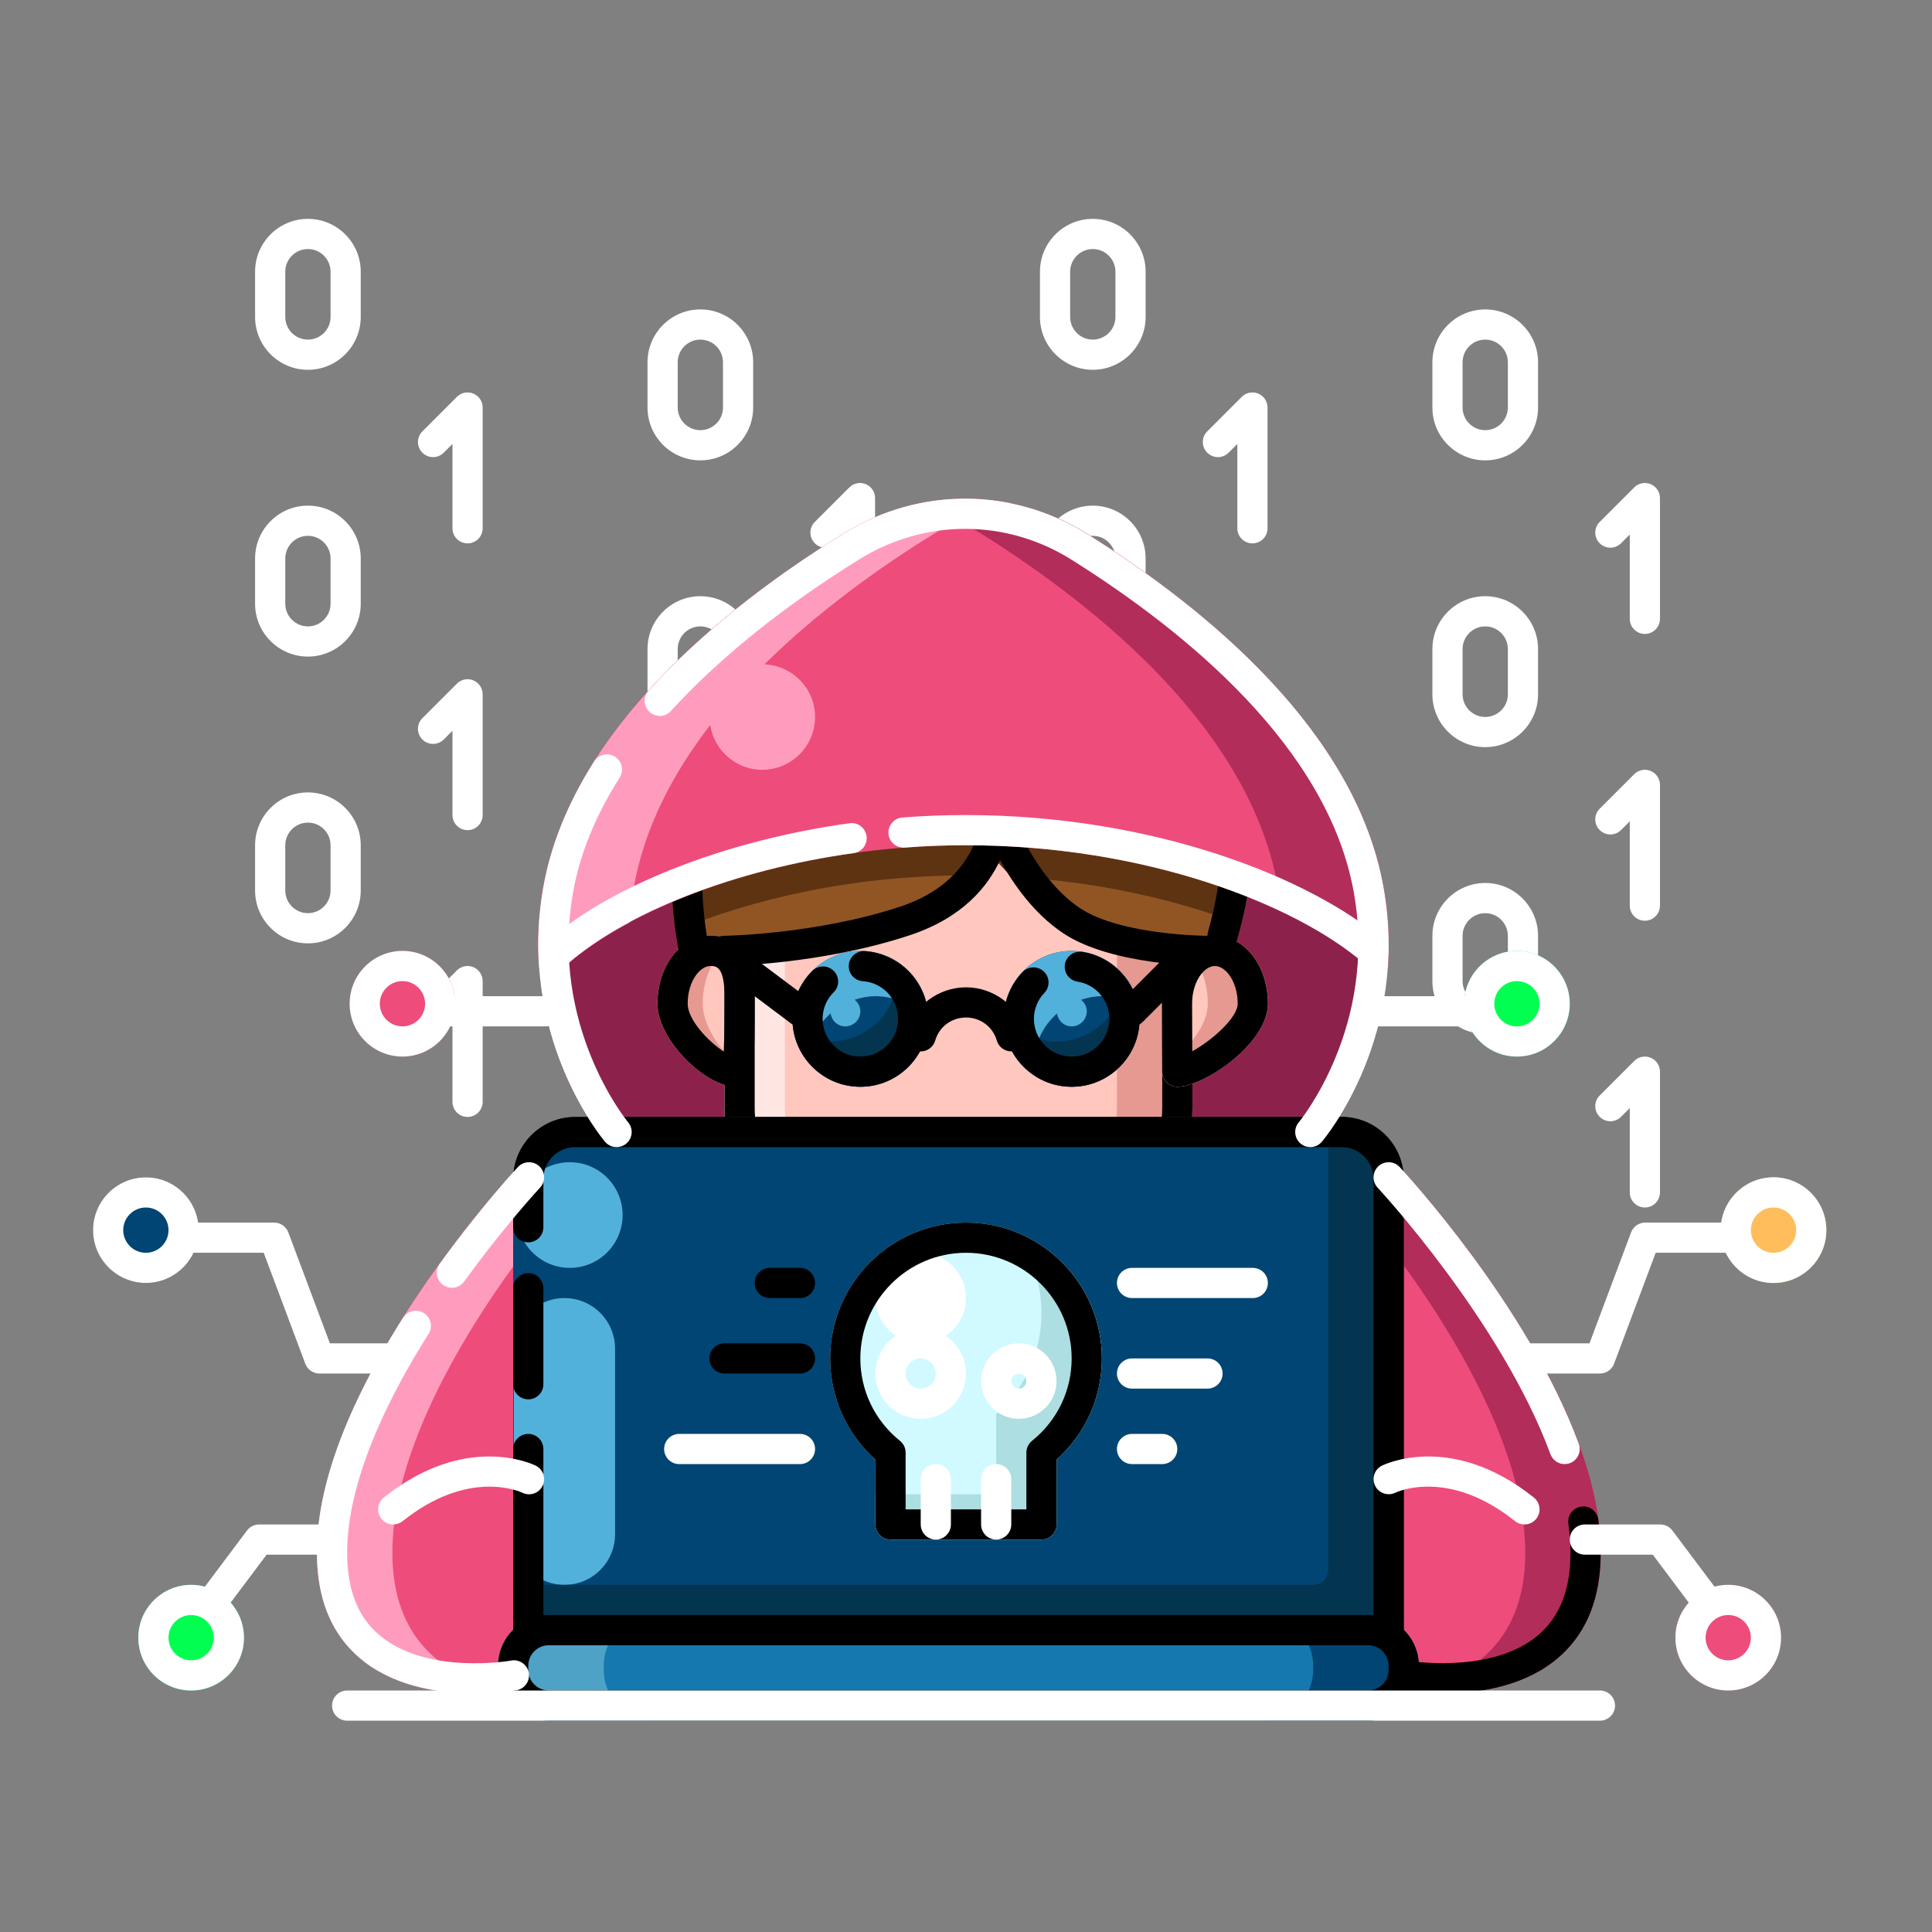 <?xml version="1.0" encoding="utf-8"?>
<!-- Generator: Adobe Illustrator 24.2.1, SVG Export Plug-In . SVG Version: 6.00 Build 0)  -->
<svg version="1.1" xmlns="http://www.w3.org/2000/svg" xmlns:xlink="http://www.w3.org/1999/xlink" x="0px" y="0px"
	 viewBox="0 0 128 128" style="enable-background:new 0 0 128 128;" xml:space="preserve">
<rect x="0" y="0" width="128" height="128" fill="#808080" stroke="none"/>
<style type="text/css">
	.st0{fill:#7DEEFF;}
	.st1{fill:#4DC2CE;}
	.st2{fill:#4C4947;}
	.st3{fill:#75716D;}
	.st4{fill:#2B2927;}
	.st5{fill:#FF3968;}
	.st6{fill:#FF85AE;}
	.st7{fill:#CC194C;}
	.st8{fill:#00E77B;}
	.st9{fill:#EBFFFF;}
	.st10{fill:#004573;}
	.st11{fill:#3C8AB5;}
	.st12{fill:#012E47;}
	.st13{fill:#FFC745;}
	.st14{fill:#FF0097;}
	.st15{fill:#FFBD5B;}
	.st16{fill:#FF7B5B;}
	.st17{fill:#FF0077;}
	.st18{fill:#BC005E;}
	.st19{fill:#FFBF45;}
	.st20{fill:#FFF15C;}
	.st21{fill:#915524;}
	.st22{fill:#5B3314;}
	.st23{fill:#B95A00;}
	.st24{fill:#E58D45;}
	.st25{fill:#CE9D78;}
	.st26{fill:#FE4B9E;}
	.st27{fill:#FFF973;}
	.st28{fill:#006ED0;}
	.st29{fill:#43AFFF;}
	.st30{fill:#FF00A2;}
	.st31{fill:#03263A;}
	.st32{fill:#B22D59;}
	.st33{fill:#FFA9CC;}
	.st34{fill:#52B1DB;}
	.st35{fill:#FF00F4;}
	.st36{fill:#A4F3FF;}
	.st37{fill:#73BBD8;}
	.st38{fill:#00FF51;}
	.st39{fill:#06C460;}
	.st40{fill:#EE4C7B;}
	.st41{fill:#FFEB99;}
	.st42{fill:#45E7FF;}
	.st43{fill:#27B9C4;}
	.st44{fill:#B6FDFF;}
	.st45{fill:#E70045;}
	.st46{fill:#AA073D;}
	.st47{opacity:0.5;}
	.st48{fill:#D0FAFF;}
	.st49{fill:#ACDEE2;}
	.st50{fill:#FFFFFF;}
	.st51{fill:#FF9CBD;}
	.st52{fill:#AD003A;}
	.st53{fill:#CFE3E5;}
	.st54{fill:#173EFF;}
	.st55{fill:#4399C9;}
	.st56{fill:#092EB5;}
	.st57{fill:#40C9FF;}
	.st58{fill:#DCFFE2;}
	.st59{display:none;}
	.st60{display:inline;fill:none;stroke:#BBD7FF;stroke-width:2;stroke-linecap:round;stroke-linejoin:round;stroke-miterlimit:10;}
	.st61{fill:#C7FFD2;}
	.st62{fill:#2EE8FF;}
	.st63{fill:#025593;}
	.st64{fill:#2E7EFF;}
	.st65{fill:#FF6E9E;}
	.st66{fill:none;stroke:#000000;stroke-width:2;stroke-linecap:round;stroke-linejoin:round;stroke-miterlimit:10;}
	.st67{fill:#FF99E0;}
	
		.st68{display:none;fill:none;stroke:#28304F;stroke-width:2;stroke-linecap:round;stroke-linejoin:round;stroke-miterlimit:10;stroke-dasharray:7;}
	.st69{fill:#F8FFFF;}
	.st70{fill:#67C9D3;}
	.st71{fill:#88CFFF;}
	.st72{fill:#1334AA;}
	.st73{fill:#63B2BA;}
	.st74{fill:#033551;}
	.st75{fill:#8C224B;}
	.st76{fill:#FFC7BE;}
	.st77{fill:#E59991;}
	.st78{fill:#FFE6E3;}
	.st79{fill:#1578AF;}
	.st80{fill:#4EA2C6;}
	.st81{fill:#5E3312;}
	.st82{fill:#E2A86A;}
	.st83{fill:#4F2A0F;}
	.st84{fill:#301808;}
	.st85{fill:#965123;}
	.st86{fill:#823B00;}
	.st87{fill:#EA8B3D;}
	.st88{fill:#D39163;}
</style>
<g id="_x30_1">
</g>
<g id="_x30_2">
</g>
<g id="_x30_3">
</g>
<g id="_x30_4">
</g>
<g id="_x30_5">
</g>
<g id="_x30_6">
</g>
<g id="_x30_7">
</g>
<g id="_x30_8">
</g>
<g id="_x30_9">
</g>
<g id="_x31_0">
</g>
<g id="_x31_1">
</g>
<g id="_x31_2">
</g>
<g id="_x31_3">
</g>
<g id="_x31_4">
</g>
<g id="_x31_5">
</g>
<g id="_x31_6">
</g>
<g id="_x31_7">
</g>
<g id="_x31_8">
</g>
<g id="_x31_9">
	<g>
		<g>
			<g>
				<g>
					<path d="M98.4,30.5c-1.93,0-3.5-1.57-3.5-3.5v-3c0-1.93,1.57-3.5,3.5-3.5s3.5,1.57,3.5,3.5v3
						C101.9,28.93,100.33,30.5,98.4,30.5z M98.4,22.5c-0.827,0-1.5,0.673-1.5,1.5v3c0,0.827,0.673,1.5,1.5,1.5s1.5-0.673,1.5-1.5v-3
						C99.9,23.173,99.228,22.5,98.4,22.5z" fill="#FFFFFF"/>
				</g>
				<g>
					<path d="M108.977,42c-0.553,0-1-0.447-1-1v-5.586l-0.579,0.579c-0.391,0.391-1.023,0.391-1.414,0s-0.391-1.023,0-1.414
						l2.286-2.286c0.286-0.286,0.716-0.373,1.09-0.217c0.374,0.154,0.617,0.52,0.617,0.924v8C109.977,41.553,109.529,42,108.977,42z
						" fill="#FFFFFF"/>
				</g>
				<g>
					<path d="M98.4,49.5c-1.93,0-3.5-1.57-3.5-3.5v-3c0-1.93,1.57-3.5,3.5-3.5s3.5,1.57,3.5,3.5v3
						C101.9,47.93,100.33,49.5,98.4,49.5z M98.4,41.5c-0.827,0-1.5,0.673-1.5,1.5v3c0,0.827,0.673,1.5,1.5,1.5s1.5-0.673,1.5-1.5v-3
						C99.9,42.173,99.228,41.5,98.4,41.5z" fill="#FFFFFF"/>
				</g>
				<g>
					<path d="M108.977,61c-0.553,0-1-0.447-1-1v-5.586l-0.579,0.579c-0.391,0.391-1.023,0.391-1.414,0s-0.391-1.023,0-1.414
						l2.286-2.286c0.286-0.286,0.716-0.373,1.09-0.217c0.374,0.154,0.617,0.52,0.617,0.924v8C109.977,60.553,109.529,61,108.977,61z
						" fill="#FFFFFF"/>
				</g>
				<g>
					<path d="M98.4,68.5c-1.93,0-3.5-1.57-3.5-3.5v-3c0-1.93,1.57-3.5,3.5-3.5s3.5,1.57,3.5,3.5v3
						C101.9,66.93,100.33,68.5,98.4,68.5z M98.4,60.5c-0.827,0-1.5,0.673-1.5,1.5v3c0,0.827,0.673,1.5,1.5,1.5s1.5-0.673,1.5-1.5v-3
						C99.9,61.173,99.228,60.5,98.4,60.5z" fill="#FFFFFF"/>
				</g>
				<g>
					<path d="M108.977,80c-0.553,0-1-0.447-1-1v-5.586l-0.579,0.579c-0.391,0.391-1.023,0.391-1.414,0s-0.391-1.023,0-1.414
						l2.286-2.286c0.286-0.286,0.716-0.373,1.09-0.217c0.374,0.154,0.617,0.52,0.617,0.924v8C109.977,79.553,109.529,80,108.977,80z
						" fill="#FFFFFF"/>
				</g>
			</g>
			<g>
				<g>
					<path d="M72.4,24.5c-1.93,0-3.5-1.57-3.5-3.5v-3c0-1.93,1.57-3.5,3.5-3.5s3.5,1.57,3.5,3.5v3C75.9,22.93,74.33,24.5,72.4,24.5z
						 M72.4,16.5c-0.827,0-1.5,0.673-1.5,1.5v3c0,0.827,0.673,1.5,1.5,1.5s1.5-0.673,1.5-1.5v-3C73.9,17.173,73.228,16.5,72.4,16.5z
						" fill="#FFFFFF"/>
				</g>
				<g>
					<path d="M82.977,36c-0.553,0-1-0.447-1-1v-5.586l-0.579,0.579c-0.391,0.391-1.023,0.391-1.414,0s-0.391-1.023,0-1.414
						l2.286-2.286c0.286-0.287,0.716-0.373,1.09-0.217c0.374,0.154,0.617,0.52,0.617,0.924v8C83.977,35.553,83.529,36,82.977,36z" fill="#FFFFFF"/>
				</g>
				<g>
					<path d="M72.4,43.5c-1.93,0-3.5-1.57-3.5-3.5v-3c0-1.93,1.57-3.5,3.5-3.5s3.5,1.57,3.5,3.5v3C75.9,41.93,74.33,43.5,72.4,43.5z
						 M72.4,35.5c-0.827,0-1.5,0.673-1.5,1.5v3c0,0.827,0.673,1.5,1.5,1.5s1.5-0.673,1.5-1.5v-3C73.9,36.173,73.228,35.5,72.4,35.5z
						" fill="#FFFFFF"/>
				</g>
				<g>
					<path d="M82.977,55c-0.553,0-1-0.447-1-1v-5.586l-0.579,0.579c-0.391,0.391-1.023,0.391-1.414,0s-0.391-1.023,0-1.414
						l2.286-2.286c0.286-0.286,0.716-0.373,1.09-0.217c0.374,0.154,0.617,0.52,0.617,0.924v8C83.977,54.553,83.529,55,82.977,55z" fill="#FFFFFF"/>
				</g>
				<g>
					<path d="M72.4,62.5c-1.93,0-3.5-1.57-3.5-3.5v-3c0-1.93,1.57-3.5,3.5-3.5s3.5,1.57,3.5,3.5v3C75.9,60.93,74.33,62.5,72.4,62.5z
						 M72.4,54.5c-0.827,0-1.5,0.673-1.5,1.5v3c0,0.827,0.673,1.5,1.5,1.5s1.5-0.673,1.5-1.5v-3C73.9,55.173,73.228,54.5,72.4,54.5z
						" fill="#FFFFFF"/>
				</g>
				<g>
					<path d="M82.977,74c-0.553,0-1-0.447-1-1v-5.586l-0.579,0.579c-0.391,0.391-1.023,0.391-1.414,0s-0.391-1.023,0-1.414
						l2.286-2.286c0.286-0.286,0.716-0.373,1.09-0.217c0.374,0.154,0.617,0.52,0.617,0.924v8C83.977,73.553,83.529,74,82.977,74z" fill="#FFFFFF"/>
				</g>
			</g>
			<g>
				<g>
					<path d="M46.4,30.5c-1.93,0-3.5-1.57-3.5-3.5v-3c0-1.93,1.57-3.5,3.5-3.5s3.5,1.57,3.5,3.5v3C49.9,28.93,48.33,30.5,46.4,30.5z
						 M46.4,22.5c-0.827,0-1.5,0.673-1.5,1.5v3c0,0.827,0.673,1.5,1.5,1.5s1.5-0.673,1.5-1.5v-3C47.9,23.173,47.228,22.5,46.4,22.5z
						" fill="#FFFFFF"/>
				</g>
				<g>
					<path d="M56.977,42c-0.553,0-1-0.447-1-1v-5.586l-0.579,0.579c-0.391,0.391-1.023,0.391-1.414,0s-0.391-1.023,0-1.414
						l2.286-2.286c0.286-0.286,0.716-0.373,1.09-0.217c0.374,0.154,0.617,0.52,0.617,0.924v8C57.977,41.553,57.529,42,56.977,42z" fill="#FFFFFF"/>
				</g>
				<g>
					<path d="M46.4,49.5c-1.93,0-3.5-1.57-3.5-3.5v-3c0-1.93,1.57-3.5,3.5-3.5s3.5,1.57,3.5,3.5v3C49.9,47.93,48.33,49.5,46.4,49.5z
						 M46.4,41.5c-0.827,0-1.5,0.673-1.5,1.5v3c0,0.827,0.673,1.5,1.5,1.5s1.5-0.673,1.5-1.5v-3C47.9,42.173,47.228,41.5,46.4,41.5z
						" fill="#FFFFFF"/>
				</g>
				<g>
					<path d="M56.977,61c-0.553,0-1-0.447-1-1v-5.586l-0.579,0.579c-0.391,0.391-1.023,0.391-1.414,0s-0.391-1.023,0-1.414
						l2.286-2.286c0.286-0.286,0.716-0.373,1.09-0.217c0.374,0.154,0.617,0.52,0.617,0.924v8C57.977,60.553,57.529,61,56.977,61z" fill="#FFFFFF"/>
				</g>
				<g>
					<path d="M46.4,68.5c-1.93,0-3.5-1.57-3.5-3.5v-3c0-1.93,1.57-3.5,3.5-3.5s3.5,1.57,3.5,3.5v3C49.9,66.93,48.33,68.5,46.4,68.5z
						 M46.4,60.5c-0.827,0-1.5,0.673-1.5,1.5v3c0,0.827,0.673,1.5,1.5,1.5s1.5-0.673,1.5-1.5v-3C47.9,61.173,47.228,60.5,46.4,60.5z
						" fill="#FFFFFF"/>
				</g>
				<g>
					<path d="M56.977,80c-0.553,0-1-0.447-1-1v-5.586l-0.579,0.579c-0.391,0.391-1.023,0.391-1.414,0s-0.391-1.023,0-1.414
						l2.286-2.286c0.286-0.286,0.716-0.373,1.09-0.217c0.374,0.154,0.617,0.52,0.617,0.924v8C57.977,79.553,57.529,80,56.977,80z" fill="#FFFFFF"/>
				</g>
			</g>
			<g>
				<g>
					<path d="M20.4,24.5c-1.93,0-3.5-1.57-3.5-3.5v-3c0-1.93,1.57-3.5,3.5-3.5s3.5,1.57,3.5,3.5v3C23.9,22.93,22.33,24.5,20.4,24.5z
						 M20.4,16.5c-0.827,0-1.5,0.673-1.5,1.5v3c0,0.827,0.673,1.5,1.5,1.5s1.5-0.673,1.5-1.5v-3C21.9,17.173,21.228,16.5,20.4,16.5z
						" fill="#FFFFFF"/>
				</g>
				<g>
					<path d="M30.977,36c-0.553,0-1-0.447-1-1v-5.586l-0.579,0.579c-0.391,0.391-1.023,0.391-1.414,0s-0.391-1.023,0-1.414
						l2.286-2.286c0.286-0.287,0.717-0.373,1.09-0.217c0.374,0.154,0.617,0.52,0.617,0.924v8C31.977,35.553,31.529,36,30.977,36z" fill="#FFFFFF"/>
				</g>
				<g>
					<path d="M20.4,43.5c-1.93,0-3.5-1.57-3.5-3.5v-3c0-1.93,1.57-3.5,3.5-3.5s3.5,1.57,3.5,3.5v3C23.9,41.93,22.33,43.5,20.4,43.5z
						 M20.4,35.5c-0.827,0-1.5,0.673-1.5,1.5v3c0,0.827,0.673,1.5,1.5,1.5s1.5-0.673,1.5-1.5v-3C21.9,36.173,21.228,35.5,20.4,35.5z
						" fill="#FFFFFF"/>
				</g>
				<g>
					<path d="M30.977,55c-0.553,0-1-0.447-1-1v-5.586l-0.579,0.579c-0.391,0.391-1.023,0.391-1.414,0s-0.391-1.023,0-1.414
						l2.286-2.286c0.286-0.286,0.717-0.373,1.09-0.217c0.374,0.154,0.617,0.52,0.617,0.924v8C31.977,54.553,31.529,55,30.977,55z" fill="#FFFFFF"/>
				</g>
				<g>
					<path d="M20.4,62.5c-1.93,0-3.5-1.57-3.5-3.5v-3c0-1.93,1.57-3.5,3.5-3.5s3.5,1.57,3.5,3.5v3C23.9,60.93,22.33,62.5,20.4,62.5z
						 M20.4,54.5c-0.827,0-1.5,0.673-1.5,1.5v3c0,0.827,0.673,1.5,1.5,1.5s1.5-0.673,1.5-1.5v-3C21.9,55.173,21.228,54.5,20.4,54.5z
						" fill="#FFFFFF"/>
				</g>
				<g>
					<path d="M30.977,74c-0.553,0-1-0.447-1-1v-5.586l-0.579,0.579c-0.391,0.391-1.023,0.391-1.414,0s-0.391-1.023,0-1.414
						l2.286-2.286c0.286-0.286,0.717-0.373,1.09-0.217c0.374,0.154,0.617,0.52,0.617,0.924v8C31.977,73.553,31.529,74,30.977,74z" fill="#FFFFFF"/>
				</g>
			</g>
		</g>
		<g>
			<path class="st40" d="M92.731,77.317c-0.377-0.403-1.009-0.426-1.414-0.049c-0.403,0.377-0.425,1.01-0.049,1.414
				c0.019,0.021,0.309,0.335,0.779,0.874l0.923,30.463c-0.461,0.015-0.869,0.331-0.954,0.803c-0.098,0.544,0.263,1.062,0.806,1.161
				c0.105,0.019,1.212,0.211,2.746,0.211c2.124,0,5.067-0.368,7.311-2.076c1.831-1.395,2.88-3.423,3.117-6.028
				C107.024,92.775,93.315,77.943,92.731,77.317z" fill="#FFFFFF"/>
		</g>
		<g>
			<path d="M45.999,64c-0.454,0-0.864-0.311-0.973-0.771c-0.083-0.356-2.001-8.776,2.121-14.755c2.1-3.047,5.37-4.886,9.721-5.466
				c5.56-0.743,9.936,2.581,11.359,3.836c1.919-0.67,7.835-2.274,12.397,1.374c4.304,3.443,1.651,12.986,1.334,14.063
				c-0.155,0.53-0.715,0.837-1.24,0.677c-0.53-0.155-0.834-0.711-0.679-1.24c0.754-2.57,2.103-9.725-0.665-11.938
				c-4.462-3.57-10.918-0.89-10.982-0.861c-0.379,0.161-0.818,0.073-1.106-0.22c-0.044-0.044-4.481-4.466-10.154-3.709
				c-3.763,0.502-6.566,2.053-8.333,4.61c-3.62,5.241-1.844,13.092-1.825,13.17c0.125,0.538-0.208,1.076-0.745,1.202
				C46.151,63.991,46.074,64,45.999,64z" fill="#FFFFFF"/>
		</g>
		<g>
			<path class="st75" d="M91.93,64.31c-0.55,6.76-4.16,11.11-4.35,11.34C87.38,75.88,87.1,76,86.82,76c-0.23,0-0.46-0.08-0.65-0.24
				c-0.23-0.19-0.34-0.48-0.34-0.76h-44c0,0.28-0.11,0.57-0.34,0.76c-0.42,0.36-1.05,0.31-1.41-0.11c-0.2-0.23-3.86-4.65-4.36-11.51
				c-0.13-1.67-0.07-3.48,0.28-5.41c1.86-10.31,11.85-18.41,19.91-23.39c4.99-3.09,11.18-3.07,16.15,0.05
				c7.92,4.98,17.75,13.06,19.6,23.34C92.02,60.73,92.07,62.6,91.93,64.31z"/>
		</g>
		<g>
			<path class="st76" d="M78,53H49c-0.553,0-1,0.447-1,1v19.389c0,5.3,4.312,9.611,9.611,9.611h11.777
				c5.3,0,9.611-4.312,9.611-9.611V54C79,53.447,78.553,53,78,53z"/>
		</g>
		<g>
			<path class="st76" d="M47.072,62c-1.969,0-3.511,1.977-3.511,4.5c0,2.428,3.214,5.5,5.184,5.5C50,72,50,71.084,50,66
				C50,62.694,48.408,62,47.072,62z"/>
		</g>
		<g>
			<path class="st77" d="M79,54v19.39c0,5.3-4.31,9.61-9.61,9.61h-5c5.3,0,9.61-4.31,9.61-9.61V54c0-0.55-0.45-1-1-1h5
				C78.55,53,79,53.45,79,54z"/>
		</g>
		<g>
			<path class="st77" d="M49.76,71.26C49.59,71.84,49.28,72,48.75,72c-1.97,0-5.19-3.07-5.19-5.5c0-2.52,1.54-4.5,3.51-4.5
				c0.51,0,1.05,0.1,1.54,0.4c-1.22,0.69-2.05,2.25-2.05,4.1C46.56,68.2,48.14,70.22,49.76,71.26z"/>
		</g>
		<g>
			<path class="st78" d="M61.61,83h-4c-5.3,0-9.61-4.31-9.61-9.61V54c0-0.55,0.45-1,1-1h4c-0.55,0-1,0.45-1,1v19.39
				C52,78.69,56.31,83,61.61,83z"/>
		</g>
		<g>
			<path class="st40" d="M35.782,78.683c0.376-0.404,0.354-1.037-0.049-1.414c-0.405-0.376-1.036-0.354-1.414,0.049
				c-0.584,0.626-14.293,15.458-13.265,26.773c0.237,2.605,1.286,4.634,3.117,6.028c2.243,1.708,5.187,2.076,7.311,2.076
				c1.534,0,2.641-0.192,2.746-0.211c0.543-0.099,0.903-0.617,0.806-1.161c-0.085-0.472-0.49-0.786-0.953-0.802l0.923-30.464
				C35.473,79.017,35.763,78.703,35.782,78.683z"/>
		</g>
		<g>
			<path class="st51" d="M35.78,78.68c-0.02,0.02-0.31,0.34-0.78,0.88l-0.09,3.11c-4.12,5.47-9.51,14.17-8.86,21.42
				c0.24,2.61,1.29,4.63,3.12,6.03c1.46,1.11,3.21,1.66,4.84,1.9c-0.41,0.06-1.34,0.18-2.53,0.18c-2.12,0-5.06-0.37-7.31-2.08
				c-1.83-1.4-2.88-3.42-3.12-6.03c-1.02-11.31,12.69-26.15,13.27-26.77c0.38-0.41,1.01-0.43,1.41-0.05
				C36.14,77.65,36.16,78.28,35.78,78.68z"/>
		</g>
		<g>
			<path class="st21" d="M82.24,61.26c-0.13,0.5-0.23,0.86-0.28,1.02c-0.16,0.53-0.72,0.84-1.24,0.68
				c-0.41-0.12-6.19,2.77-13.7-4.87c-0.33-0.34-0.68-0.7-1.02-1.09c0,0-0.31,0.41-0.94,1.02c-2.15,2.1-8.02,6.52-18.08,4.95
				c-0.46-0.07-0.28,0.89-0.75,1C46.15,63.99,46.07,64,46,64c-0.46,0-0.87-0.31-0.97-0.77c-0.02-0.09-0.15-0.65-0.27-1.55
				c-0.39-2.77-0.73-8.69,2.39-13.21c2.1-3.04,5.37-4.88,9.72-5.46c5.56-0.74,9.93,2.58,11.36,3.83c1.92-0.67,7.83-2.27,12.39,1.38
				C84.28,51.14,82.92,58.46,82.24,61.26z"/>
		</g>
		<g>
			<path d="M69.39,83H57.61C52.312,83,48,78.688,48,73.39V63c0-0.553,0.447-1,1-1s1,0.447,1,1v10.39c0,4.196,3.414,7.61,7.61,7.61
				H69.39c4.196,0,7.61-3.414,7.61-7.61V63c0-0.553,0.447-1,1-1s1,0.447,1,1v10.39C79,78.688,74.688,83,69.39,83z"/>
		</g>
		<g>
			<path class="st79" d="M90.637,107H36.363c-1.854,0-3.363,1.509-3.363,3.363v0.273c0,1.854,1.509,3.363,3.363,3.363h54.273
				c1.854,0,3.363-1.509,3.363-3.363v-0.273C94,108.509,92.491,107,90.637,107z" fill="#FFFFFF"/>
		</g>
		<g>
			<path class="st10" d="M88.89,74H38.11C35.844,74,34,75.844,34,78.11V108c0,0.553,0.447,1,1,1h57c0.553,0,1-0.447,1-1V78.11
				C93,75.844,91.156,74,88.89,74z" fill="#FFFFFF" />
		</g>
		<g>
			<path class="st10" d="M94,110.36v0.28c0,1.85-1.51,3.36-3.36,3.36h-7c1.85,0,3.36-1.51,3.36-3.36v-0.28
				c0-1.85-1.51-3.36-3.36-3.36h7C92.49,107,94,108.51,94,110.36z" fill="#FFFFFF"/>
		</g>
		<g>
			<path class="st34" d="M37.397,105L37.397,105c-1.852,0-3.353-1.501-3.353-3.353V89.353c0-1.852,1.501-3.353,3.353-3.353h0
				c1.852,0,3.353,1.501,3.353,3.353v12.294C40.75,103.499,39.249,105,37.397,105z" fill="#FFFFFF"/>
		</g>
		<g>
			<path class="st80" d="M43.36,114h-7c-1.85,0-3.36-1.51-3.36-3.36v-0.28c0-1.85,1.51-3.36,3.36-3.36h7
				c-1.85,0-3.36,1.51-3.36,3.36v0.28C40,112.49,41.51,114,43.36,114z" fill="#FFFFFF"/>
		</g>
		<g>
			<path class="st32" d="M106,104.09c-0.24,2.61-1.29,4.63-3.12,6.03c-2.24,1.71-5.19,2.08-7.31,2.08c-1.2,0-2.13-0.12-2.53-0.18
				c1.63-0.24,3.39-0.79,4.84-1.9c1.83-1.4,2.88-3.42,3.12-6.03c0.65-7.25-4.74-15.96-8.86-21.43l-0.09-3.1
				c-0.47-0.54-0.76-0.86-0.78-0.88c-0.38-0.4-0.36-1.03,0.05-1.41c0.4-0.38,1.03-0.36,1.41,0.05
				C93.32,77.94,107.02,92.78,106,104.09z" fill="#FFFFFF" />
		</g>
		<g>
			<circle class="st34" cx="37.75" cy="80.5" r="3.5"/>
		</g>
		<g>
			<path class="st48" d="M64,81c-4.963,0-9,4.037-9,9c0,2.577,1.087,4.993,3,6.702V101c0,0.553,0.447,1,1,1h10c0.553,0,1-0.447,1-1
				v-4.298c1.913-1.709,3-4.125,3-6.702C73,85.037,68.963,81,64,81z"/>
		</g>
		<g>
			<path class="st74" d="M93,78.11V108c0,0.55-0.45,1-1,1H35c-0.55,0-1-0.45-1-1v-3h53c0.55,0,1-0.45,1-1V74.11
				c0-0.04,0-0.07-0.01-0.11h0.9C91.16,74,93,75.84,93,78.11z"/>
		</g>
		<g>
			<path class="st49" d="M73,90c0,2.58-1.09,4.99-3,6.7v4.3c0,0.55-0.45,1-1,1H59c-0.55,0-1-0.45-1-1v-2h7c0.55,0,1-0.45,1-1v-4.3
				c1.91-1.71,3-4.12,3-6.7c0-2.03-0.68-3.9-1.82-5.41C70.58,82.87,73,86.16,73,90z"/>
		</g>
		<g>
			<path d="M35,92.71c-0.553,0-1-0.447-1-1v-6.36c0-0.553,0.447-1,1-1s1,0.447,1,1v6.36C36,92.263,35.553,92.71,35,92.71z"/>
		</g>
		<g>
			<path d="M92,109H35c-0.553,0-1-0.447-1-1V96c0-0.553,0.447-1,1-1s1,0.447,1,1v11h55V78.11c0-1.164-0.946-2.11-2.11-2.11H38.11
				C36.946,76,36,76.946,36,78.11v3.199c0,0.553-0.447,1-1,1s-1-0.447-1-1V78.11c0-2.267,1.844-4.11,4.11-4.11H88.89
				c2.267,0,4.11,1.844,4.11,4.11V108C93,108.553,92.553,109,92,109z"/>
		</g>
		<g>
			<circle class="st50" cx="61" cy="86" r="3"/>
		</g>
		<g>
			<path d="M90.637,114H36.363c-1.854,0-3.363-1.509-3.363-3.363v-0.273c0-1.854,1.509-3.363,3.363-3.363h54.273
				c1.854,0,3.363,1.509,3.363,3.363v0.273C94,112.491,92.491,114,90.637,114z M36.363,109c-0.752,0-1.363,0.611-1.363,1.363v0.273
				c0,0.752,0.611,1.363,1.363,1.363h54.273c0.752,0,1.363-0.611,1.363-1.363v-0.273c0-0.752-0.611-1.363-1.363-1.363H36.363z"/>
		</g>
		<g>
			<path d="M69,102H59c-0.553,0-1-0.447-1-1v-4.298c-1.913-1.709-3-4.125-3-6.702c0-4.963,4.037-9,9-9s9,4.037,9,9
				c0,2.577-1.087,4.993-3,6.702V101C70,101.553,69.553,102,69,102z M60,100h8v-3.761c0-0.304,0.138-0.59,0.374-0.78
				C70.043,94.12,71,92.131,71,90c0-3.859-3.141-7-7-7s-7,3.141-7,7c0,2.131,0.957,4.12,2.626,5.459
				c0.236,0.19,0.374,0.477,0.374,0.78V100z"/>
		</g>
		<g>
			<path d="M62,102c-0.553,0-1-0.447-1-1v-3c0-0.553,0.447-1,1-1s1,0.447,1,1v3C63,101.553,62.553,102,62,102z" fill="#FFFFFF"/>
		</g>
		<g>
			<path d="M66,102c-0.553,0-1-0.447-1-1v-3c0-0.553,0.447-1,1-1s1,0.447,1,1v3C67,101.553,66.553,102,66,102z" fill="#FFFFFF"/>
		</g>
		<g>
			<path d="M67.5,94c-1.379,0-2.5-1.121-2.5-2.5s1.121-2.5,2.5-2.5s2.5,1.121,2.5,2.5S68.879,94,67.5,94z M67.5,91
				c-0.275,0-0.5,0.225-0.5,0.5s0.225,0.5,0.5,0.5s0.5-0.225,0.5-0.5S67.775,91,67.5,91z" fill="#FFFFFF"/>
		</g>
		<g>
			<path d="M61,94c-1.654,0-3-1.346-3-3s1.346-3,3-3s3,1.346,3,3S62.654,94,61,94z M61,90c-0.552,0-1,0.448-1,1s0.448,1,1,1
				s1-0.448,1-1S61.552,90,61,90z" fill="#FFFFFF"/>
		</g>
		<g>
			<path d="M83,86h-8c-0.553,0-1-0.447-1-1s0.447-1,1-1h8c0.553,0,1,0.447,1,1S83.553,86,83,86z" fill="#FFFFFF"/>
		</g>
		<g>
			<path d="M80,92h-5c-0.553,0-1-0.447-1-1s0.447-1,1-1h5c0.553,0,1,0.447,1,1S80.553,92,80,92z" fill="#FFFFFF"/>
		</g>
		<g>
			<path d="M77,97h-2c-0.553,0-1-0.447-1-1s0.447-1,1-1h2c0.553,0,1,0.447,1,1S77.553,97,77,97z" fill="#FFFFFF"/>
		</g>
		<g>
			<path class="st76" d="M80.489,62c-1.968,0-3.51,1.977-3.51,4.5c0,1.937,0.021,4.508,0.021,4.508C77.005,71.558,77.451,72,78,72
				c1.788,0,6-2.877,6-5.5C84,63.977,82.458,62,80.489,62z" fill="#FFFFFF"/>
		</g>
		<g>
			<path d="M53,97h-8c-0.553,0-1-0.447-1-1s0.447-1,1-1h8c0.553,0,1,0.447,1,1S53.553,97,53,97z" fill="#FFFFFF"/>
		</g>
		<g>
			<circle class="st10" cx="57" cy="67.5" r="4.5"/>
		</g>
		<g>
			<circle class="st10" cx="71" cy="67.5" r="4.5"/>
		</g>
		<g>
			<path d="M53,91h-5c-0.553,0-1-0.447-1-1s0.447-1,1-1h5c0.553,0,1,0.447,1,1S53.553,91,53,91z"/>
		</g>
		<g>
			<path class="st74" d="M75.5,67.5c0,2.48-2.02,4.5-4.5,4.5s-4.5-2.02-4.5-4.5c0-0.06,0-0.11,0.01-0.17C67.33,68.35,68.59,69,70,69
				c2.42,0,4.41-1.93,4.49-4.33C75.13,65.45,75.5,66.43,75.5,67.5z"/>
		</g>
		<g>
			<path class="st74" d="M61.5,67.5c0,2.48-2.02,4.5-4.5,4.5c-2.21,0-4.06-1.61-4.43-3.72C53.27,68.74,54.1,69,55,69
				c2.48,0,4.5-2.02,4.5-4.5c0-0.27-0.02-0.53-0.07-0.78C60.68,64.52,61.5,65.92,61.5,67.5z"/>
		</g>
		<g>
			<path class="st77" d="M84,66.5c0,2.62-4.21,5.5-6,5.5c-0.55,0-1-0.44-1-0.99c0,0,0-0.09,0-0.26c1.56-1.08,3.02-2.71,3.02-4.25
				c0-1.56-0.59-2.92-1.52-3.72c0.56-0.49,1.24-0.78,1.99-0.78C82.46,62,84,63.98,84,66.5z"/>
		</g>
		<g>
			<path class="st34" d="M57,63c-2.48,0-4.5,2.02-4.5,4.5c0,1.07,0.37,2.05,1.01,2.83c0.042-1.269,0.628-2.396,1.519-3.186
				C55.101,67.625,55.499,68,56,68c0.552,0,1-0.448,1-1c0-0.312-0.152-0.58-0.376-0.763C57.061,66.095,57.518,66,58,66
				c1.41,0,2.67,0.65,3.49,1.67c0.01-0.06,0.01-0.11,0.01-0.17C61.5,65.02,59.48,63,57,63z"/>
		</g>
		<g>
			<path class="st34" d="M75.43,66.72C75.06,64.61,73.21,63,71,63c-2.48,0-4.5,2.02-4.5,4.5c0,1.58,0.82,2.98,2.07,3.78
				c-0.05-0.25-0.07-0.51-0.07-0.78c0-1.338,0.599-2.528,1.53-3.353C70.103,67.626,70.5,68,71,68c0.552,0,1-0.448,1-1
				c0-0.312-0.151-0.579-0.375-0.762C72.061,66.096,72.518,66,73,66C73.9,66,74.73,66.26,75.43,66.72z"/>
		</g>
		<g>
			<path d="M53,86h-2c-0.553,0-1-0.447-1-1s0.447-1,1-1h2c0.553,0,1,0.447,1,1S53.553,86,53,86z"/>
		</g>
		<g>
			<path d="M78,72c-0.549,0-0.995-0.442-1-0.992c0,0-0.021-2.571-0.021-4.508c0-2.523,1.542-4.5,3.51-4.5
				C82.458,62,84,63.977,84,66.5C84,69.123,79.788,72,78,72z M80.489,64c-0.714,0-1.51,1.026-1.51,2.5
				c0,1.031,0.006,2.244,0.012,3.149C80.256,68.964,82,67.431,82,66.5C82,65.026,81.204,64,80.489,64z" />
		</g>
		<g>
			<path d="M48.745,72c-1.97,0-5.184-3.072-5.184-5.5c0-2.523,1.542-4.5,3.511-4.5C48.408,62,50,62.694,50,66
				C50,71.084,50,72,48.745,72z M47.072,64c-0.715,0-1.511,1.026-1.511,2.5c0,1.071,1.385,2.524,2.39,3.169
				C48,68.576,48,66.871,48,66C48,64,47.419,64,47.072,64z"  />
		</g>
		<g>
			<path d="M57,72c-2.481,0-4.5-2.019-4.5-4.5c0-1.21,0.472-2.34,1.329-3.183c0.393-0.388,1.027-0.383,1.414,0.012
				c0.388,0.394,0.382,1.027-0.012,1.414C54.76,66.207,54.5,66.831,54.5,67.5c0,1.379,1.121,2.5,2.5,2.5s2.5-1.121,2.5-2.5
				c0-1.312-1.025-2.406-2.335-2.492c-0.552-0.036-0.969-0.513-0.933-1.063c0.037-0.552,0.518-0.96,1.063-0.933
				c2.357,0.156,4.204,2.127,4.204,4.488C61.5,69.981,59.481,72,57,72z" />
		</g>
		<g>
			<path class="st81" d="M82.24,61.26c-4.21-1.63-9.42-2.85-15.22-3.17c-0.33-0.34-0.68-0.7-1.02-1.09c0,0-0.31,0.41-0.94,1.02
				C64.71,58,64.36,58,64,58c-7.5,0-14.2,1.57-19.24,3.68c-0.39-2.77-0.73-8.69,2.39-13.21c2.1-3.04,5.37-4.88,9.72-5.46
				c5.56-0.74,9.93,2.58,11.36,3.83c1.92-0.67,7.83-2.27,12.39,1.38C84.28,51.14,82.92,58.46,82.24,61.26z"  />
		</g>
		<g>
			<path d="M71,72c-2.481,0-4.5-2.019-4.5-4.5c0-1.151,0.456-2.283,1.251-3.105c0.384-0.396,1.017-0.406,1.414-0.023
				c0.396,0.384,0.407,1.017,0.023,1.414C68.751,66.237,68.5,66.862,68.5,67.5c0,1.379,1.121,2.5,2.5,2.5s2.5-1.121,2.5-2.5
				c0-1.225-0.906-2.282-2.107-2.461c-0.546-0.081-0.923-0.59-0.842-1.137c0.082-0.546,0.591-0.915,1.137-0.842
				c2.174,0.323,3.812,2.232,3.812,4.439C75.5,69.981,73.481,72,71,72z" />
		</g>
		<g>
			<path d="M67,69.657c-0.434,0-0.833-0.284-0.96-0.721c-0.265-0.911-1.085-1.523-2.04-1.523s-1.775,0.612-2.04,1.523
				c-0.154,0.529-0.704,0.837-1.239,0.681c-0.53-0.153-0.835-0.709-0.681-1.239c0.507-1.745,2.136-2.965,3.96-2.965
				s3.453,1.22,3.96,2.965c0.154,0.53-0.15,1.086-0.681,1.239C67.186,69.645,67.092,69.657,67,69.657z"  />
		</g>
		<g>
			<path d="M75,68c-0.256,0-0.512-0.098-0.707-0.293c-0.391-0.391-0.391-1.023,0-1.414l3-3c0.391-0.391,1.023-0.391,1.414,0
				s0.391,1.023,0,1.414l-3,3C75.512,67.902,75.256,68,75,68z" />
		</g>
		<g>
			<path d="M52.999,68c-0.209,0-0.419-0.065-0.599-0.2l-4-3c-0.442-0.331-0.532-0.958-0.2-1.399c0.331-0.442,0.958-0.531,1.399-0.2
				l4,3c0.442,0.331,0.532,0.958,0.2,1.399C53.604,67.862,53.304,68,52.999,68z" />
		</g>
		<g>
			<path d="M48,64c-0.547,0-0.993-0.439-1-0.987c-0.007-0.553,0.436-1.006,0.987-1.013c0.061-0.001,6.149-0.1,11.696-1.948
				c5.201-1.734,5.314-5.882,5.316-6.058c0.006-0.488,0.363-0.902,0.846-0.979c0.474-0.072,0.948,0.206,1.103,0.667
				c0.015,0.044,1.512,4.422,4.606,6.485C74.265,61.975,79.943,62,80,62c0.553,0,1,0.448,1,1c0,0.553-0.448,1-1,1
				c-0.258,0-6.34-0.024-9.555-2.168c-1.937-1.291-3.311-3.252-4.188-4.848c-0.802,1.738-2.471,3.808-5.94,4.964
				C54.465,63.899,48.273,63.997,48.013,64C48.008,64,48.004,64,48,64z" />
		</g>
		<g>
			<path d="M45.999,64c-0.454,0-0.864-0.311-0.973-0.771c-0.083-0.356-2.001-8.776,2.121-14.755c2.1-3.047,5.37-4.886,9.721-5.466
				c5.56-0.743,9.936,2.581,11.359,3.836c1.919-0.67,7.835-2.274,12.397,1.374c4.304,3.443,1.651,12.986,1.334,14.063
				c-0.155,0.53-0.715,0.837-1.24,0.677c-0.53-0.155-0.834-0.711-0.679-1.24c0.754-2.57,2.103-9.725-0.665-11.938
				c-4.462-3.57-10.918-0.89-10.982-0.861c-0.379,0.161-0.818,0.073-1.106-0.22c-0.044-0.044-4.481-4.466-10.154-3.709
				c-3.763,0.502-6.566,2.053-8.333,4.61c-3.62,5.241-1.844,13.092-1.825,13.17c0.125,0.538-0.208,1.076-0.745,1.202
				C46.151,63.991,46.074,64,45.999,64z" />
		</g>
		<g>
			<path d="M95.569,112.195c-1.535,0-2.642-0.192-2.747-0.211c-0.543-0.099-0.903-0.618-0.806-1.161s0.617-0.905,1.16-0.808
				c0.052,0.009,5.341,0.915,8.496-1.491c1.363-1.041,2.147-2.593,2.331-4.615c0.084-0.961,0.053-1.956-0.093-2.955
				c-0.08-0.547,0.299-1.055,0.845-1.134c0.547-0.09,1.055,0.299,1.134,0.845c0.168,1.152,0.204,2.304,0.106,3.422
				c-0.237,2.61-1.286,4.639-3.117,6.033C100.636,111.827,97.693,112.195,95.569,112.195z" />
		</g>
		<g>
			<path d="M103.66,97c-0.407,0-0.789-0.25-0.938-0.654c-3.249-8.81-11.371-17.576-11.453-17.663
				c-0.376-0.404-0.354-1.037,0.049-1.414c0.405-0.377,1.038-0.354,1.413,0.049c0.345,0.369,8.477,9.143,11.868,18.337
				c0.19,0.518-0.074,1.093-0.593,1.284C103.893,96.98,103.775,97,103.66,97z" fill="#FFFFFF"/>
		</g>
		<g>
			<path d="M100.999,101c-0.219,0-0.439-0.071-0.624-0.219c-4.394-3.514-7.792-1.952-7.936-1.883
				c-0.491,0.234-1.092,0.034-1.334-0.461c-0.241-0.493-0.044-1.086,0.447-1.332c0.188-0.093,4.635-2.236,10.072,2.113
				c0.431,0.346,0.501,0.975,0.156,1.406C101.583,100.871,101.293,101,100.999,101z" fill="#FFFFFF" />
		</g>
		<g>
			<path d="M31.48,112.195c-2.124,0-5.066-0.368-7.31-2.075c-1.831-1.395-2.88-3.423-3.117-6.029
				c-0.415-4.559,1.486-10.206,5.651-16.786c0.295-0.467,0.912-0.607,1.38-0.31c0.467,0.295,0.605,0.913,0.31,1.38
				c-3.868,6.11-5.718,11.482-5.349,15.534c0.187,2.054,0.951,3.564,2.337,4.619c3.172,2.415,8.438,1.5,8.489,1.487
				c0.541-0.1,1.063,0.264,1.162,0.807c0.098,0.544-0.263,1.063-0.807,1.162C34.122,112.003,33.015,112.195,31.48,112.195z" fill="#FFFFFF"/>
		</g>
		<g>
			<path d="M29.939,85.32c-0.203,0-0.408-0.062-0.585-0.19c-0.448-0.323-0.548-0.948-0.224-1.396
				c2.734-3.778,5.089-6.311,5.188-6.417c0.378-0.403,1.009-0.425,1.414-0.049c0.403,0.377,0.425,1.01,0.049,1.414
				c-0.023,0.024-2.374,2.554-5.031,6.224C30.555,85.177,30.249,85.32,29.939,85.32z" fill="#FFFFFF"/>
		</g>
		<g>
			<path d="M26.052,101c-0.294,0-0.584-0.128-0.782-0.375c-0.345-0.432-0.274-1.061,0.156-1.406
				c5.437-4.349,9.885-2.207,10.072-2.113c0.494,0.247,0.694,0.848,0.447,1.342c-0.246,0.491-0.84,0.692-1.335,0.45
				c-0.157-0.073-3.552-1.623-7.935,1.884C26.491,100.929,26.271,101,26.052,101z" fill="#FFFFFF"/>
		</g>
		<g>
			<circle class="st15" cx="117.5" cy="81.5" r="3.5"/>
		</g>
		<g>
			<circle class="st38" cx="100.5" cy="66.5" r="3.5"/>
		</g>
		<g>
			<circle class="st40" cx="114.5" cy="108.5" r="3.5"/>
		</g>
		<g>
			<circle class="st10" cx="9.664" cy="81.5" r="3.5"/>
		</g>
		<g>
			<circle class="st40" cx="26.664" cy="66.5" r="3.5"/>
		</g>
		<g>
			<circle class="st38" cx="12.664" cy="108.5" r="3.5"/>
		</g>
		<g>
			<path class="st40" d="M91.93,64.31l-0.38-0.45c-0.36,0.26-0.86,0.24-1.21-0.06c-0.69-0.59-1.5-1.18-2.42-1.76
				C82.76,58.82,74.11,56,64,56c-11.12,0-20.49,3.45-25.3,6.99c-0.5,0.36-0.95,0.73-1.34,1.09c-0.2,0.17-0.44,0.26-0.68,0.26
				c-0.27,0-0.53-0.11-0.73-0.31l-0.23,0.11c-0.13-1.67-0.07-3.48,0.28-5.41c1.86-10.31,11.85-18.41,19.91-23.39
				c4.99-3.09,11.18-3.07,16.15,0.05c7.92,4.98,17.75,13.06,19.6,23.34C92.02,60.73,92.07,62.6,91.93,64.31z" fill="#FFFFFF"/>
		</g>
		<g>
			<path d="M106,91h-5c-0.553,0-1-0.447-1-1s0.447-1,1-1h4.307l2.757-7.352C108.21,81.259,108.583,81,109,81h6c0.553,0,1,0.447,1,1
				s-0.447,1-1,1h-5.307l-2.757,7.352C106.79,90.741,106.417,91,106,91z" fill="#FFFFFF" />
		</g>
		<g>
			<path d="M117.5,85c-1.93,0-3.5-1.57-3.5-3.5s1.57-3.5,3.5-3.5s3.5,1.57,3.5,3.5S119.43,85,117.5,85z M117.5,80
				c-0.827,0-1.5,0.673-1.5,1.5s0.673,1.5,1.5,1.5s1.5-0.673,1.5-1.5S118.327,80,117.5,80z" fill="#FFFFFF"/>
		</g>
		<g>
			<path d="M100.5,70c-1.93,0-3.5-1.57-3.5-3.5s1.57-3.5,3.5-3.5s3.5,1.57,3.5,3.5S102.43,70,100.5,70z M100.5,65
				c-0.827,0-1.5,0.673-1.5,1.5s0.673,1.5,1.5,1.5s1.5-0.673,1.5-1.5S101.327,65,100.5,65z" fill="#FFFFFF" />
		</g>
		<g>
			<path d="M114.5,112c-1.93,0-3.5-1.57-3.5-3.5s1.57-3.5,3.5-3.5s3.5,1.57,3.5,3.5S116.43,112,114.5,112z M114.5,107
				c-0.827,0-1.5,0.673-1.5,1.5s0.673,1.5,1.5,1.5s1.5-0.673,1.5-1.5S115.327,107,114.5,107z" fill="#FFFFFF" />
		</g>
		<g>
			<path d="M113.001,107c-0.305,0-0.604-0.138-0.801-0.4l-2.7-3.6H105c-0.553,0-1-0.447-1-1s0.447-1,1-1h5
				c0.314,0,0.611,0.148,0.8,0.4l3,4c0.332,0.441,0.242,1.068-0.2,1.399C113.42,106.935,113.21,107,113.001,107z" fill="#FFFFFF"/>
		</g>
		<g>
			<path d="M98,68h-7c-0.553,0-1-0.447-1-1s0.447-1,1-1h7c0.553,0,1,0.447,1,1S98.553,68,98,68z" fill="#FFFFFF"/>
		</g>
		<g>
			<path d="M26.164,91h-5c-0.417,0-0.79-0.259-0.937-0.648L17.471,83h-5.307c-0.553,0-1-0.447-1-1s0.447-1,1-1h6
				c0.417,0,0.79,0.259,0.937,0.648L21.857,89h4.307c0.553,0,1,0.447,1,1S26.717,91,26.164,91z" fill="#FFFFFF"/>
		</g>
		<g>
			<path class="st32" d="M91.93,64.31l-0.38-0.45c-0.36,0.26-0.86,0.24-1.21-0.06c-0.69-0.59-1.5-1.18-2.42-1.76
				c-0.91-0.57-1.92-1.12-3.03-1.64c-0.05-0.55-0.13-1.1-0.23-1.67c-1.85-10.28-11.68-18.36-19.6-23.34
				c-1.46-0.91-3.02-1.56-4.62-1.93c3.91-0.94,8.07-0.3,11.62,1.93c7.92,4.98,17.75,13.06,19.6,23.34
				C92.02,60.73,92.07,62.6,91.93,64.31z" fill="#FFFFFF"/>
		</g>
		<g>
			<path class="st51" d="M61.91,35.34c1.58-0.98,3.28-1.65,5.03-2c-3.73-0.76-7.65-0.09-11.03,2C47.85,40.32,37.86,48.42,36,58.73
				c-0.35,1.93-0.41,3.74-0.28,5.41l0.23-0.11c0.2,0.2,0.46,0.31,0.73,0.31c0.24,0,0.48-0.09,0.68-0.26
				c0.39-0.36,0.84-0.73,1.34-1.09c0.86-0.63,1.87-1.27,3.01-1.87c0.05-0.77,0.14-1.57,0.29-2.39
				c0.703-3.898,2.57-7.478,5.054-10.695C47.313,49.712,48.75,51,50.5,51c1.933,0,3.5-1.567,3.5-3.5
				c0-1.883-1.491-3.408-3.355-3.485C54.168,40.535,58.236,37.61,61.91,35.34z" fill="#FFFFFF"/>
		</g>
		<g>
			<path d="M9.664,85c-1.93,0-3.5-1.57-3.5-3.5s1.57-3.5,3.5-3.5s3.5,1.57,3.5,3.5S11.594,85,9.664,85z M9.664,80
				c-0.827,0-1.5,0.673-1.5,1.5s0.673,1.5,1.5,1.5s1.5-0.673,1.5-1.5S10.491,80,9.664,80z" fill="#FFFFFF"/>
		</g>
		<g>
			<path d="M26.664,70c-1.93,0-3.5-1.57-3.5-3.5s1.57-3.5,3.5-3.5s3.5,1.57,3.5,3.5S28.594,70,26.664,70z M26.664,65
				c-0.827,0-1.5,0.673-1.5,1.5s0.673,1.5,1.5,1.5s1.5-0.673,1.5-1.5S27.491,65,26.664,65z" fill="#FFFFFF"/>
		</g>
		<g>
			<path d="M12.664,112c-1.93,0-3.5-1.57-3.5-3.5s1.57-3.5,3.5-3.5s3.5,1.57,3.5,3.5S14.594,112,12.664,112z M12.664,107
				c-0.827,0-1.5,0.673-1.5,1.5s0.673,1.5,1.5,1.5s1.5-0.673,1.5-1.5S13.491,107,12.664,107z" fill="#FFFFFF"/>
		</g>
		<g>
			<path d="M14.163,107c-0.209,0-0.419-0.065-0.599-0.2c-0.442-0.331-0.532-0.958-0.2-1.399l3-4c0.188-0.252,0.485-0.4,0.8-0.4H22
				c0.553,0,1,0.447,1,1s-0.447,1-1,1h-4.336l-2.7,3.6C14.768,106.862,14.468,107,14.163,107z" fill="#FFFFFF"/>
		</g>
		<g>
			<path d="M36.164,68h-7c-0.553,0-1-0.447-1-1s0.447-1,1-1h7c0.553,0,1,0.447,1,1S36.717,68,36.164,68z" fill="#FFFFFF"/>
		</g>
		<g>
			<path d="M106,114H23c-0.553,0-1-0.447-1-1s0.447-1,1-1h83c0.553,0,1,0.447,1,1S106.553,114,106,114z" fill="#FFFFFF"/>
		</g>
		<g>
			<path d="M40.849,76c-0.283,0-0.564-0.12-0.762-0.354c-0.24-0.283-5.854-7.043-4.081-16.913c0.488-2.753,1.618-5.542,3.359-8.288
				c0.297-0.467,0.915-0.604,1.38-0.31c0.467,0.296,0.605,0.914,0.31,1.38c-1.601,2.525-2.637,5.071-3.08,7.569
				c-1.602,8.916,3.586,15.207,3.639,15.27c0.355,0.423,0.303,1.053-0.119,1.409C41.307,75.922,41.077,76,40.849,76z" fill="#FFFFFF"/>
		</g>
		<g>
			<path d="M86.811,76c-0.229,0-0.458-0.078-0.646-0.237c-0.421-0.356-0.474-0.987-0.118-1.408c0.053-0.062,5.25-6.354,3.64-15.267
				c-1.719-9.563-11.11-17.243-18.688-22.001c-4.313-2.714-9.694-2.733-14.043-0.046c-5.031,3.118-9.355,6.598-12.505,10.062
				c-0.371,0.409-1.005,0.438-1.413,0.067c-0.408-0.372-0.438-1.004-0.067-1.413c3.319-3.651,7.671-7.155,12.934-10.416
				c5.001-3.093,11.193-3.071,16.159,0.053c7.918,4.973,17.744,13.058,19.592,23.34c1.783,9.87-3.842,16.631-4.083,16.914
				C87.374,75.88,87.093,76,86.811,76z" fill="#FFFFFF"/>
		</g>
		<g>
			<path d="M90.99,64.04c-0.23,0-0.463-0.079-0.651-0.241C85.814,59.917,75.915,56,64,56c-1.411,0-2.776,0.053-4.059,0.157
				c-0.542,0.038-1.033-0.366-1.078-0.916c-0.044-0.551,0.365-1.033,0.916-1.078C61.115,54.055,62.535,54,64,54
				c12.427,0,22.837,4.159,27.642,8.281c0.419,0.359,0.467,0.991,0.107,1.41C91.552,63.922,91.271,64.04,90.99,64.04z" fill="#FFFFFF"/>
		</g>
		<g>
			<path d="M36.68,64.34c-0.27,0-0.539-0.108-0.736-0.323c-0.374-0.407-0.347-1.039,0.06-1.413
				c4.155-3.817,11.926-6.907,20.28-8.063c0.549-0.083,1.051,0.307,1.127,0.854s-0.306,1.052-0.854,1.127
				c-7.972,1.104-15.329,3.999-19.2,7.556C37.164,64.253,36.922,64.34,36.68,64.34z" fill="#FFFFFF"/>
		</g>
	</g>
</g>
<g id="_x32_0">
</g>
</svg>
